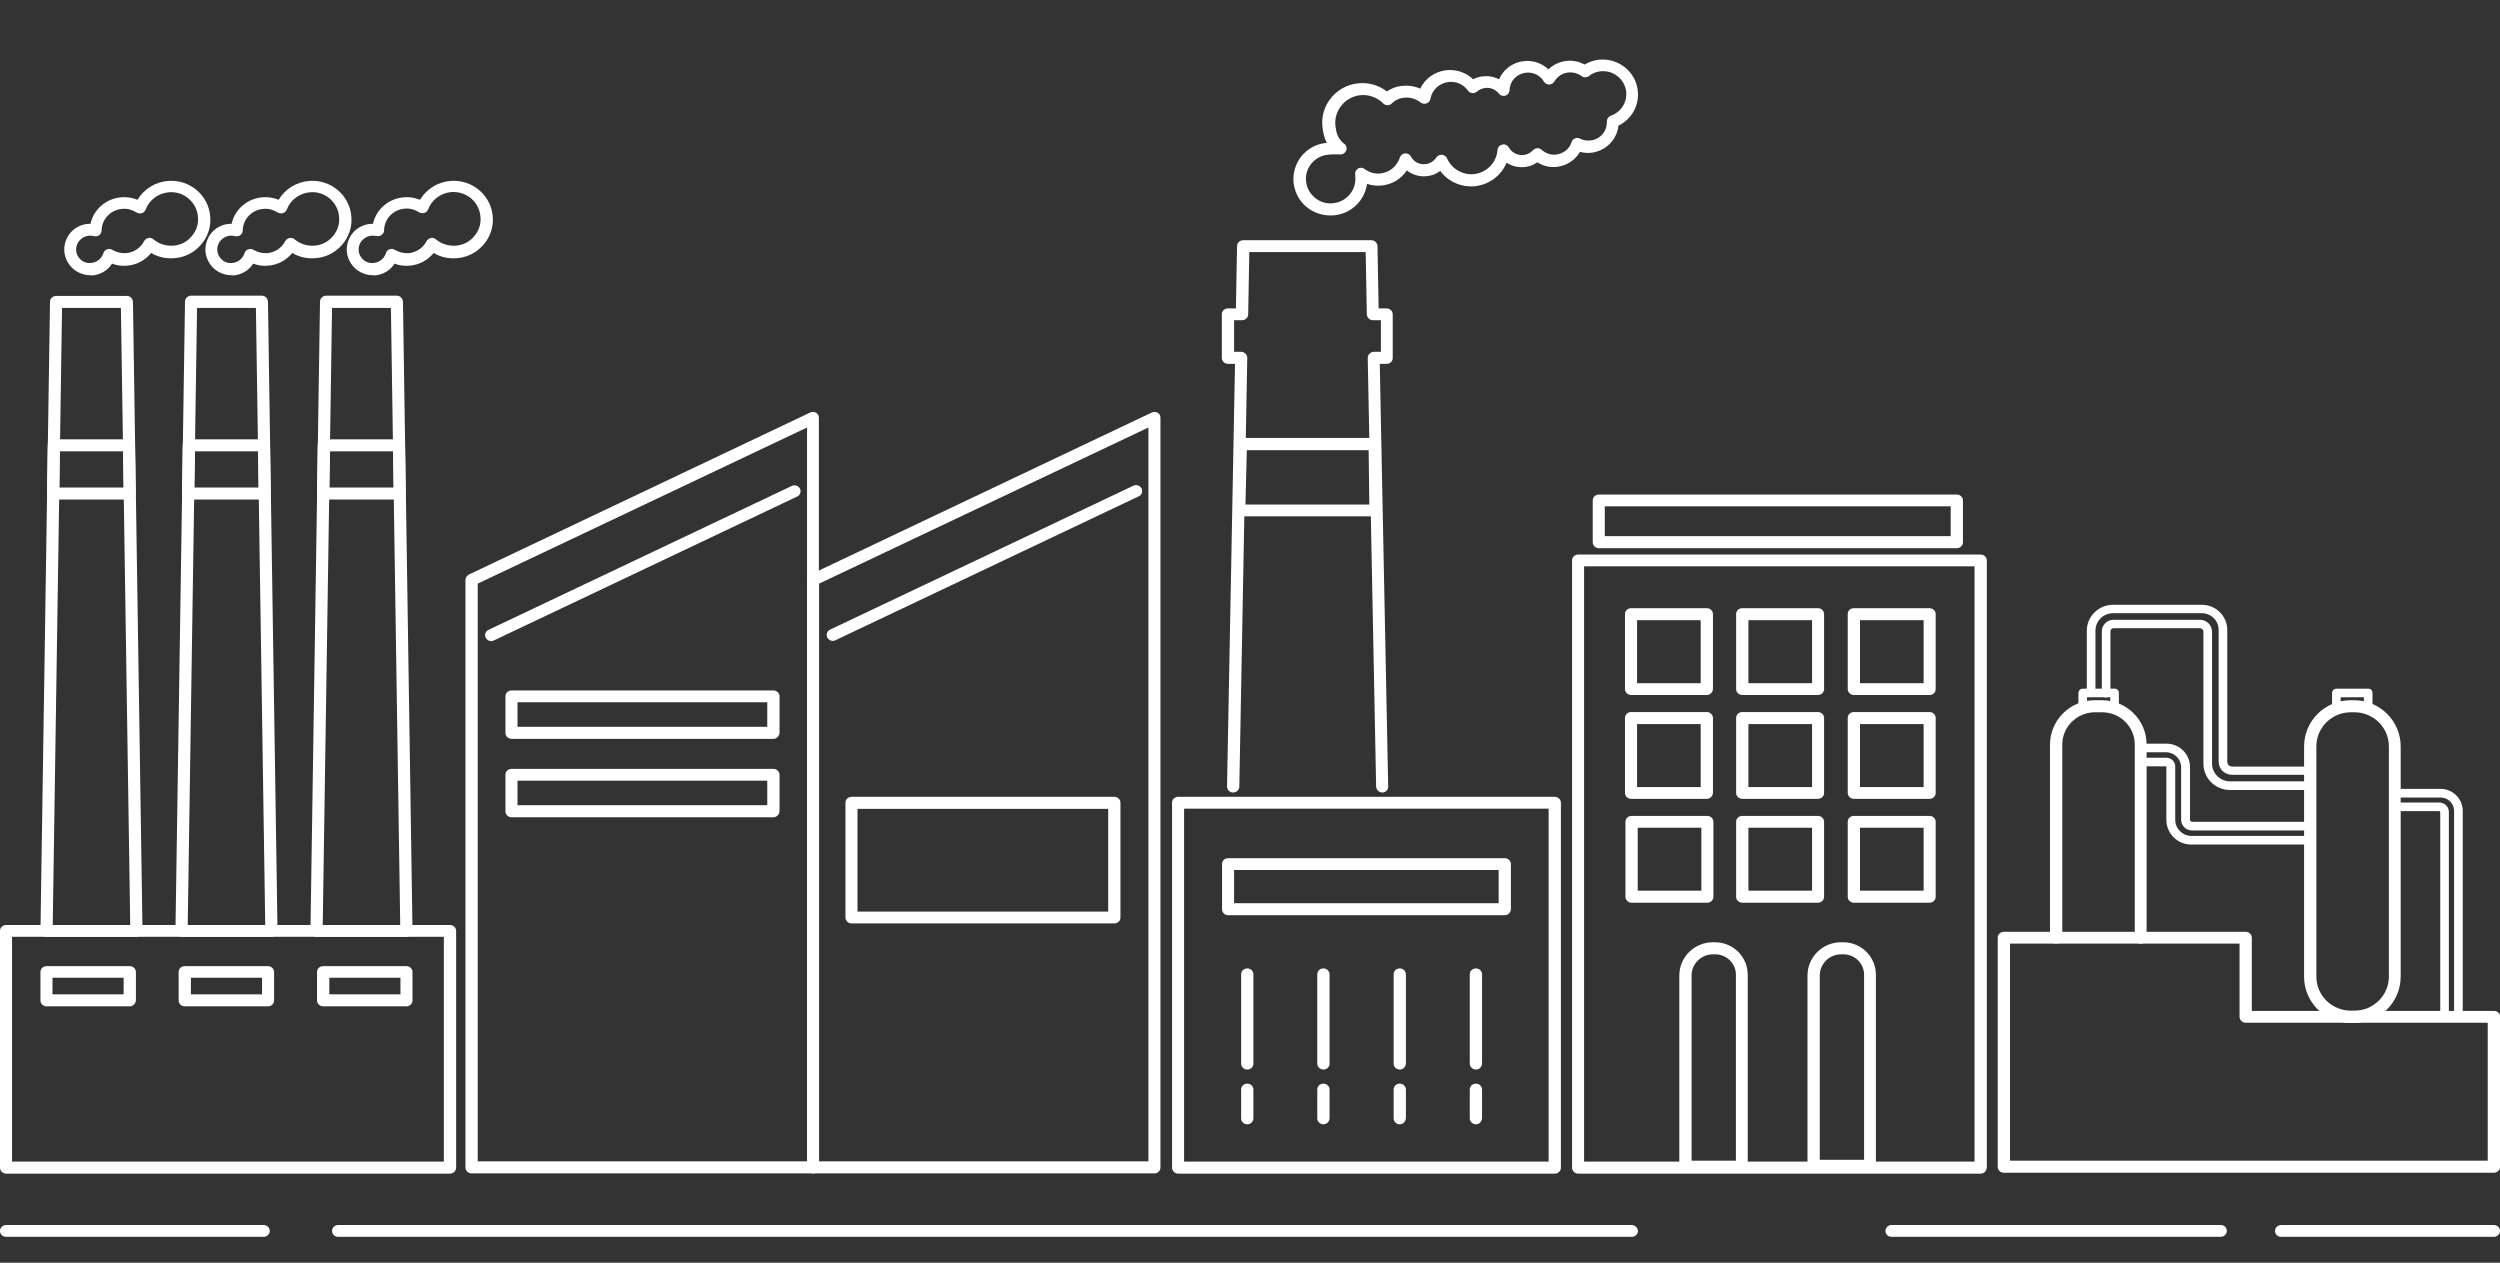 <?xml version="1.0" encoding="utf-8"?>
<!-- Generator: Adobe Illustrator 26.1.0, SVG Export Plug-In . SVG Version: 6.00 Build 0)  -->
<svg version="1.1" xmlns="http://www.w3.org/2000/svg" xmlns:xlink="http://www.w3.org/1999/xlink" x="0px" y="0px"
	 viewBox="0 0 1100 555.6" enable-background="new 0 0 1100 555.6" xml:space="preserve">
<rect x="0" y="0" width="1100" height="555.6" fill="#333333" stroke="none"/>
<g id="Layer_2">
</g>
<g id="Layer_1">
	<g id="XMLID_8574_">
		<path id="XMLID_8575_" fill="#FFFFFF" d="M357.8,516.3H207.5c-1.5,0-2.7-1.2-2.7-2.6V255.2c0-1,0.6-1.9,1.5-2.4l150.2-71.3
			c0.8-0.4,1.8-0.3,2.6,0.1c0.8,0.5,1.2,1.3,1.2,2.2v329.7C360.4,515.1,359.3,516.3,357.8,516.3z M210.2,511h144.9V188.1
			l-144.9,68.7V511z"/>
	</g>
	<g id="XMLID_8570_">
		<path id="XMLID_8571_" fill="#FFFFFF" d="M508,516.3H357.8c-1.5,0-2.7-1.2-2.7-2.6V255.2c0-1,0.6-1.9,1.5-2.4l150.2-71.3
			c0.8-0.4,1.8-0.3,2.6,0.1c0.8,0.5,1.2,1.3,1.2,2.2v329.7C510.7,515.1,509.5,516.3,508,516.3z M360.4,511h144.9V188.1l-144.9,68.7
			V511z"/>
	</g>
	<g id="XMLID_8566_">
		<path id="XMLID_8567_" fill="#FFFFFF" d="M198,516.4H2.7c-1.5,0-2.7-1.2-2.7-2.6V409.6c0-1.5,1.2-2.6,2.7-2.6H198
			c1.5,0,2.7,1.2,2.7,2.6v104.1C200.7,515.2,199.5,516.4,198,516.4z M5.3,511.1h190v-98.9H5.3V511.1z"/>
	</g>
	<g id="XMLID_8562_">
		<path id="XMLID_8563_" fill="#FFFFFF" d="M60,412.2H20.5c-0.7,0-1.4-0.3-1.9-0.8c-0.5-0.5-0.8-1.2-0.8-1.9L22,132.8
			c0-1.4,1.2-2.6,2.7-2.6h31.1c1.5,0,2.6,1.2,2.7,2.6l4.2,276.8c0,0.7-0.3,1.4-0.8,1.9C61.4,411.9,60.7,412.2,60,412.2z M23.2,407
			h34.1l-4.1-271.5H27.3L23.2,407z"/>
	</g>
	<g id="XMLID_8558_">
		<path id="XMLID_8559_" fill="#FFFFFF" d="M57.1,219.8H23.4c-0.7,0-1.4-0.3-1.9-0.8c-0.5-0.5-0.8-1.2-0.8-1.9l0.3-21.2
			c0-1.4,1.2-2.6,2.7-2.6h33c1.5,0,2.6,1.2,2.7,2.6l0.3,21.2c0,0.7-0.3,1.4-0.8,1.9C58.5,219.5,57.8,219.8,57.1,219.8z M26.1,214.5
			h28.3l-0.2-15.9H26.3L26.1,214.5z"/>
	</g>
	<g id="XMLID_8554_">
		<path id="XMLID_8555_" fill="#FFFFFF" d="M119.4,412.2H79.9c-0.7,0-1.4-0.3-1.9-0.8c-0.5-0.5-0.8-1.2-0.8-1.9l4.2-276.8
			c0-1.4,1.2-2.6,2.7-2.6h31.1c1.5,0,2.6,1.2,2.7,2.6l4.2,276.8c0,0.7-0.3,1.4-0.8,1.9C120.8,411.9,120.1,412.2,119.4,412.2z
			 M82.6,407h34.1l-4.1-271.5H86.7L82.6,407z"/>
	</g>
	<g id="XMLID_8550_">
		<path id="XMLID_8551_" fill="#FFFFFF" d="M116.5,219.8H82.8c-0.7,0-1.4-0.3-1.9-0.8c-0.5-0.5-0.8-1.2-0.8-1.9l0.3-21.2
			c0-1.4,1.2-2.6,2.7-2.6h33c1.5,0,2.6,1.2,2.7,2.6l0.3,21.2c0,0.7-0.3,1.4-0.8,1.9C117.9,219.5,117.2,219.8,116.5,219.8z
			 M85.5,214.5h28.3l-0.2-15.9H85.8L85.5,214.5z"/>
	</g>
	<g id="XMLID_8546_">
		<path id="XMLID_8547_" fill="#FFFFFF" d="M178.8,412.2h-39.5c-0.7,0-1.4-0.3-1.9-0.8c-0.5-0.5-0.8-1.2-0.8-1.9l4.2-276.8
			c0-1.4,1.2-2.6,2.7-2.6h31.1c1.5,0,2.6,1.2,2.7,2.6l4.2,276.8c0,0.7-0.3,1.4-0.8,1.9C180.2,411.9,179.5,412.2,178.8,412.2z
			 M142,407h34.1L172,135.5h-25.9L142,407z"/>
	</g>
	<g id="XMLID_8542_">
		<path id="XMLID_8543_" fill="#FFFFFF" d="M175.9,219.8h-33.7c-0.7,0-1.4-0.3-1.9-0.8c-0.5-0.5-0.8-1.2-0.8-1.9l0.3-21.2
			c0-1.4,1.2-2.6,2.7-2.6h33c1.5,0,2.6,1.2,2.7,2.6l0.3,21.2c0,0.7-0.3,1.4-0.8,1.9C177.3,219.5,176.6,219.8,175.9,219.8z
			 M144.9,214.5h28.3l-0.2-15.9h-27.8L144.9,214.5z"/>
	</g>
	<g id="XMLID_8538_">
		<path id="XMLID_8539_" fill="#FFFFFF" d="M605.1,227.2h-59.9c-0.7,0-1.4-0.3-1.9-0.8c-0.5-0.5-0.8-1.2-0.8-1.9l0.7-29.2
			c0-1.4,1.2-2.6,2.7-2.6h58.8c1.5,0,2.6,1.2,2.7,2.6l0.4,29.2c0,0.7-0.3,1.4-0.8,1.9C606.5,227,605.8,227.2,605.1,227.2z M548,222
			h54.5l-0.3-23.9h-53.6L548,222z"/>
	</g>
	<g id="XMLID_8536_">
		<path id="XMLID_8537_" fill="#FFFFFF" d="M216.1,282.1c-1,0-1.9-0.6-2.4-1.5c-0.6-1.3-0.1-2.9,1.3-3.5l133.4-63.3
			c1.3-0.6,2.9-0.1,3.6,1.2c0.6,1.3,0.1,2.9-1.3,3.5l-133.4,63.3C216.9,282,216.5,282.1,216.1,282.1z"/>
	</g>
	<g id="XMLID_8534_">
		<path id="XMLID_8535_" fill="#FFFFFF" d="M366.4,282c-1,0-1.9-0.6-2.4-1.5c-0.6-1.3-0.1-2.9,1.3-3.5l133.4-63.3
			c1.3-0.6,2.9-0.1,3.6,1.2c0.6,1.3,0.1,2.9-1.3,3.5l-133.4,63.3C367.1,282,366.8,282,366.4,282z"/>
	</g>
	<g id="XMLID_8530_">
		<path id="XMLID_8531_" fill="#FFFFFF" d="M57.1,442.8H20.5c-1.5,0-2.7-1.2-2.7-2.6v-12.5c0-1.5,1.2-2.6,2.7-2.6h36.6
			c1.5,0,2.7,1.2,2.7,2.6v12.5C59.7,441.6,58.5,442.8,57.1,442.8z M23.1,437.5h31.3v-7.3H23.1V437.5z"/>
	</g>
	<g id="XMLID_8526_">
		<path id="XMLID_8527_" fill="#FFFFFF" d="M117.9,442.8H81.3c-1.5,0-2.7-1.2-2.7-2.6v-12.5c0-1.5,1.2-2.6,2.7-2.6h36.6
			c1.5,0,2.7,1.2,2.7,2.6v12.5C120.6,441.6,119.4,442.8,117.9,442.8z M84,437.5h31.3v-7.3H84V437.5z"/>
	</g>
	<g id="XMLID_8522_">
		<path id="XMLID_8523_" fill="#FFFFFF" d="M178.8,442.8h-36.6c-1.5,0-2.7-1.2-2.7-2.6v-12.5c0-1.5,1.2-2.6,2.7-2.6h36.6
			c1.5,0,2.7,1.2,2.7,2.6v12.5C181.5,441.6,180.3,442.8,178.8,442.8z M144.9,437.5h31.3v-7.3h-31.3V437.5z"/>
	</g>
	<g id="XMLID_8518_">
		<path id="XMLID_8519_" fill="#FFFFFF" d="M1035.8,450.1h-1.5c-11.3,0-20.5-9.1-20.5-20.3V328.4c0-11.2,9.2-20.3,20.5-20.3h1.5
			c11.3,0,20.5,9.1,20.5,20.3v101.3C1056.3,441,1047.1,450.1,1035.8,450.1z M1034.4,313.4c-8.4,0-15.2,6.7-15.2,15v101.3
			c0,8.3,6.8,15,15.2,15h1.5c8.4,0,15.2-6.7,15.2-15V328.4c0-8.3-6.8-15-15.2-15H1034.4z"/>
	</g>
	<g id="XMLID_8516_">
		<path id="XMLID_8517_" fill="#FFFFFF" d="M942,415.2c-1.5,0-2.7-1.2-2.7-2.6v-85c0-7.8-6.4-14.2-14.4-14.2h-3.1
			c-7.9,0-14.4,6.4-14.4,14.2v85c0,1.5-1.2,2.6-2.7,2.6s-2.7-1.2-2.7-2.6v-85c0-10.7,8.8-19.5,19.7-19.5h3.1
			c10.9,0,19.7,8.7,19.7,19.5v85C944.6,414.1,943.4,415.2,942,415.2z"/>
	</g>
	<g id="XMLID_8512_">
		<path id="XMLID_8513_" fill="#FFFFFF" d="M1042,312.7h-14c-1.1,0-1.9-0.8-1.9-1.9v-5.9c0-1,0.9-1.9,1.9-1.9h14
			c1.1,0,1.9,0.8,1.9,1.9v5.9C1043.9,311.8,1043,312.7,1042,312.7z M1029.9,308.9h10.2v-2.1h-10.2V308.9z"/>
	</g>
	<g id="XMLID_8508_">
		<path id="XMLID_8509_" fill="#FFFFFF" d="M930.4,312.7h-14c-1.1,0-1.9-0.8-1.9-1.9v-5.9c0-1,0.9-1.9,1.9-1.9h14
			c1.1,0,1.9,0.8,1.9,1.9v5.9C932.3,311.8,931.4,312.7,930.4,312.7z M918.3,308.9h10.2v-2.1h-10.2V308.9z"/>
	</g>
	<g id="XMLID_8506_">
		<path id="XMLID_8507_" fill="#FFFFFF" d="M1016.5,340.9h-34.4c-3.3,0-5.9-2.6-5.9-5.8v-58c0-4-3.3-7.3-7.4-7.3h-39
			c-4.3,0-7.8,3.4-7.8,7.7v26.1c0,1-0.9,1.9-1.9,1.9c-1.1,0-1.9-0.8-1.9-1.9v-26.1c0-6.3,5.2-11.4,11.6-11.4h39
			c6.2,0,11.2,5,11.2,11.1v58c0,1.1,0.9,2.1,2.1,2.1h34.4c1.1,0,1.9,0.8,1.9,1.9C1018.4,340.1,1017.6,340.9,1016.5,340.9z"/>
	</g>
	<g id="XMLID_8504_">
		<path id="XMLID_8505_" fill="#FFFFFF" d="M1016.5,347.6h-35.3c-6.5,0-11.7-5.2-11.7-11.6v-58.1c0-0.8-0.7-1.5-1.5-1.5h-38
			c-0.8,0-1.4,0.6-1.4,1.4v27.2c0,1-0.9,1.9-1.9,1.9c-1.1,0-1.9-0.8-1.9-1.9v-27.2c0-2.8,2.3-5.1,5.2-5.1h38c2.9,0,5.3,2.4,5.3,5.3
			V336c0,4.3,3.6,7.8,7.9,7.8h35.3c1.1,0,1.9,0.8,1.9,1.9S1017.6,347.6,1016.5,347.6z"/>
	</g>
	<g id="XMLID_8502_">
		<path id="XMLID_8503_" fill="#FFFFFF" d="M1016.5,365.4h-52c-2.6,0-4.8-2.1-4.8-4.7v-23.1c0-3.6-3-6.6-6.6-6.6H942
			c-1.1,0-1.9-0.8-1.9-1.9c0-1,0.9-1.9,1.9-1.9h11.2c5.8,0,10.4,4.6,10.4,10.3v23.1c0,0.5,0.4,1,1,1h52c1.1,0,1.9,0.8,1.9,1.9
			S1017.6,365.4,1016.5,365.4z"/>
	</g>
	<g id="XMLID_8500_">
		<path id="XMLID_8501_" fill="#FFFFFF" d="M1016.5,371.6h-52.4c-6,0-10.9-4.9-10.9-10.8v-23.5c0,0,0-0.1-0.1-0.1H942
			c-1.1,0-1.9-0.8-1.9-1.9s0.9-1.9,1.9-1.9h11.2c2.1,0,3.9,1.7,3.9,3.8v23.5c0,3.9,3.2,7.1,7.1,7.1h52.4c1.1,0,1.9,0.8,1.9,1.9
			S1017.6,371.6,1016.5,371.6z"/>
	</g>
	<g id="XMLID_8498_">
		<path id="XMLID_8499_" fill="#FFFFFF" d="M1081.7,447c-1.1,0-1.9-0.8-1.9-1.9v-88.3c0-3.3-2.7-5.9-6-5.9h-20.1
			c-1.1,0-1.9-0.8-1.9-1.9c0-1,0.9-1.9,1.9-1.9h20.1c5.4,0,9.8,4.3,9.8,9.7v88.3C1083.6,446.2,1082.7,447,1081.7,447z"/>
	</g>
	<g id="XMLID_8496_">
		<path id="XMLID_8497_" fill="#FFFFFF" d="M1075.6,447c-1.1,0-1.9-0.8-1.9-1.9v-87.8c0-0.2-0.2-0.4-0.4-0.4h-19.7
			c-1.1,0-1.9-0.8-1.9-1.9s0.9-1.9,1.9-1.9h19.7c2.3,0,4.2,1.9,4.2,4.1v87.8C1077.5,446.2,1076.7,447,1075.6,447z"/>
	</g>
	<g id="XMLID_8492_">
		<path id="XMLID_8493_" fill="#FFFFFF" d="M1097.3,516H881.7c-1.5,0-2.7-1.2-2.7-2.6V412.6c0-1.5,1.2-2.6,2.7-2.6h106.4
			c1.5,0,2.7,1.2,2.7,2.6v32.2h106.6c1.5,0,2.7,1.2,2.7,2.6v65.9C1100,514.8,1098.8,516,1097.3,516z M884.3,510.7h210.3V450H988.1
			c-1.5,0-2.7-1.2-2.7-2.6v-32.2h-101V510.7z"/>
	</g>
	<g id="XMLID_8488_">
		<path id="XMLID_8489_" fill="#FFFFFF" d="M164,121.1c-2.7,0-5.3-1-7.4-2.7c-2.3-2-3.7-4.7-4-7.7c-0.2-3,0.7-5.9,2.7-8.3
			c2-2.3,4.8-3.7,7.8-3.9c0.3,0,0.7,0,1,0c1.4-6.4,6.9-11.2,13.7-11.7c2.4-0.2,4.8,0.2,7,1.1c2.8-4.7,7.9-7.9,13.5-8.3l0,0
			c9.5-0.7,17.8,6.3,18.5,15.7c0.4,4.5-1.1,9-4.1,12.4c-3,3.5-7.2,5.6-11.8,5.9c-3.6,0.3-7.1-0.5-10.1-2.3
			c-2.6,3.2-6.4,5.3-10.7,5.6c-2.2,0.2-4.5-0.1-6.5-0.9c-1.9,3-5.1,4.9-8.8,5.2C164.6,121.1,164.3,121.1,164,121.1z M164,103.7
			c-0.2,0-0.3,0-0.5,0c-1.6,0.1-3.1,0.9-4.2,2.1c-1.1,1.2-1.6,2.8-1.5,4.4c0.1,1.6,0.9,3.1,2.1,4.1c1.2,1.1,2.8,1.6,4.5,1.4
			c2.5-0.2,4.6-1.9,5.4-4.3c0.2-0.8,0.8-1.4,1.6-1.7c0.8-0.3,1.6-0.2,2.3,0.2c1.8,1.1,3.9,1.6,6,1.5c3.4-0.3,6.4-2.2,8-5.3
			c0.4-0.7,1.1-1.2,1.9-1.4c0.8-0.2,1.6,0.1,2.2,0.6c2.4,2,5.5,3,8.7,2.8c3.2-0.2,6.1-1.7,8.1-4.1c2.1-2.4,3.1-5.4,2.8-8.6
			c-0.2-3.1-1.7-6-4.1-8.1c-2.4-2-5.5-3-8.7-2.8l0,0c-4.6,0.4-8.6,3.3-10.2,7.6c-0.3,0.8-0.9,1.3-1.7,1.6c-0.8,0.2-1.6,0.1-2.3-0.3
			c-1.9-1.2-4-1.8-6.3-1.6c-5.1,0.4-9,4.5-9.1,9.5c0,0.8-0.4,1.6-1.1,2.1c-0.7,0.5-1.5,0.6-2.3,0.4
			C165.1,103.8,164.5,103.7,164,103.7z"/>
	</g>
	<g id="XMLID_8484_">
		<path id="XMLID_8485_" fill="#FFFFFF" d="M101.8,121.1c-2.7,0-5.3-1-7.4-2.7c-2.3-2-3.7-4.7-4-7.7c-0.2-3,0.7-5.9,2.7-8.3
			c2-2.3,4.8-3.7,7.8-3.9c0.3,0,0.7,0,1,0c1.4-6.4,6.9-11.2,13.7-11.7c2.4-0.2,4.8,0.2,7,1.1c2.8-4.7,7.9-7.9,13.5-8.3l0,0
			c9.5-0.7,17.8,6.3,18.5,15.7c0.4,4.5-1.1,9-4.1,12.4c-3,3.5-7.2,5.6-11.8,5.9c-3.6,0.3-7.1-0.5-10.1-2.3
			c-2.6,3.2-6.4,5.3-10.7,5.6c-2.2,0.2-4.5-0.1-6.5-0.9c-1.9,3-5.1,4.9-8.8,5.2C102.4,121.1,102.1,121.1,101.8,121.1z M101.8,103.7
			c-0.2,0-0.3,0-0.5,0c-1.6,0.1-3.1,0.9-4.2,2.1c-1.1,1.2-1.6,2.8-1.5,4.4c0.1,1.6,0.9,3.1,2.1,4.1c1.2,1.1,2.8,1.6,4.5,1.4
			c2.5-0.2,4.6-1.9,5.4-4.3c0.2-0.8,0.8-1.4,1.6-1.7c0.8-0.3,1.6-0.2,2.3,0.2c1.8,1.1,3.9,1.6,6,1.5c3.4-0.3,6.4-2.2,8-5.3
			c0.4-0.7,1.1-1.2,1.9-1.4c0.8-0.2,1.6,0.1,2.2,0.6c2.4,2,5.5,3,8.7,2.8c3.2-0.2,6.1-1.7,8.1-4.1c2.1-2.4,3.1-5.4,2.8-8.6
			c-0.5-6.5-6.3-11.4-12.8-10.8l0,0c-4.6,0.4-8.6,3.3-10.2,7.6c-0.3,0.8-0.9,1.3-1.7,1.6c-0.8,0.2-1.6,0.1-2.3-0.3
			c-1.9-1.2-4-1.8-6.3-1.6c-5.1,0.4-9,4.5-9.1,9.5c0,0.8-0.4,1.6-1.1,2.1c-0.7,0.5-1.5,0.6-2.3,0.4
			C103,103.8,102.4,103.7,101.8,103.7z"/>
	</g>
	<g id="XMLID_8480_">
		<path id="XMLID_8481_" fill="#FFFFFF" d="M39.7,121.1c-2.7,0-5.3-1-7.4-2.7c-2.3-2-3.7-4.7-4-7.7c-0.2-3,0.7-5.9,2.7-8.3
			c2-2.3,4.8-3.7,7.8-3.9c0.3,0,0.7,0,1,0c1.4-6.4,6.9-11.2,13.7-11.7c2.4-0.2,4.8,0.2,7,1.1c2.8-4.7,7.9-7.9,13.5-8.3l0,0
			c9.5-0.7,17.8,6.3,18.5,15.7c0.4,4.5-1.1,9-4.1,12.4c-3,3.5-7.2,5.6-11.8,5.9c-3.6,0.3-7.1-0.5-10.1-2.3
			c-2.6,3.2-6.4,5.3-10.7,5.6c-2.2,0.2-4.5-0.1-6.5-0.9c-1.9,3-5.1,4.9-8.8,5.2C40.3,121.1,40,121.1,39.7,121.1z M39.7,103.7
			c-0.2,0-0.3,0-0.5,0c-1.6,0.1-3.1,0.9-4.2,2.1c-1.1,1.2-1.6,2.8-1.5,4.4c0.1,1.6,0.9,3.1,2.1,4.1c1.2,1.1,2.8,1.6,4.5,1.4
			c2.5-0.2,4.6-1.9,5.4-4.3c0.2-0.8,0.8-1.4,1.6-1.7c0.8-0.3,1.6-0.2,2.3,0.2c1.8,1.1,3.9,1.6,6,1.5c3.4-0.3,6.4-2.2,8-5.3
			c0.4-0.7,1.1-1.2,1.9-1.4c0.8-0.2,1.6,0.1,2.2,0.6c2.4,2,5.5,3,8.7,2.8c3.2-0.2,6.1-1.7,8.1-4.1c2.1-2.4,3.1-5.4,2.8-8.6
			c-0.5-6.5-6.3-11.4-12.8-10.8l0,0c-4.6,0.4-8.6,3.3-10.2,7.6c-0.3,0.8-0.9,1.3-1.7,1.6c-0.8,0.2-1.6,0.1-2.3-0.3
			c-1.9-1.2-4-1.8-6.3-1.6c-5.1,0.4-9,4.5-9.1,9.5c0,0.8-0.4,1.6-1.1,2.1c-0.7,0.5-1.5,0.6-2.3,0.4
			C40.8,103.8,40.2,103.7,39.7,103.7z"/>
	</g>
	<g id="XMLID_8476_">
		<path id="XMLID_8477_" fill="#FFFFFF" d="M585.3,94.8c-3.6,0-7.1-1.2-10-3.4c-3.4-2.6-5.5-6.4-6.1-10.7c-0.5-4.2,0.7-8.4,3.3-11.8
			c2.7-3.4,6.5-5.5,10.8-6c0.2,0,0.3,0,0.5-0.1c-1.2-2.2-1.6-4.5-1.9-6.7c-1.2-9.6,5.8-18.3,15.4-19.4c4.6-0.6,9.2,0.7,12.9,3.5
			c2-1.3,4.2-2.2,6.6-2.4c2.8-0.3,5.6,0.1,8.1,1.2c2.1-4.4,6.3-7.5,11.4-8.1c4.4-0.5,8.8,1,11.9,4c1.3-0.7,2.7-1.2,4.3-1.3
			c2.5-0.3,5,0.2,7.1,1.3c1.8-4.3,5.8-7.4,10.8-8c4.1-0.5,8,0.9,10.9,3.6c2.1-2,4.8-3.3,7.8-3.7c2.8-0.3,5.6,0.2,8.1,1.6
			c1.9-1.1,3.9-1.8,6.1-2.1c8.5-1,16.3,5,17.3,13.4v0c0.8,6.6-2.6,12.7-8.5,15.6c-0.6,6.1-5.5,11.1-11.8,11.9
			c-1.7,0.2-3.5,0.1-5.1-0.4c-2.1,3.6-5.8,6.1-10,6.6c-3.1,0.4-6.2-0.3-8.8-2c-1.6,1.2-3.5,1.9-5.5,2.1c-2.9,0.3-5.7-0.4-8-1.9
			c-2.3,5.5-7.4,9.5-13.6,10.3c-6.1,0.7-12.1-1.9-15.6-6.7c-1.7,1.3-3.6,2.1-5.8,2.3c-3.3,0.4-6.4-0.6-8.9-2.5
			c-2.4,3.6-6.3,6.1-10.8,6.6c-2.3,0.3-4.5,0-6.7-0.7c-1,7.1-6.6,12.9-14.1,13.8C586.6,94.8,585.9,94.8,585.3,94.8z M587.3,67.9
			c-1.1,0-2.3,0.1-3.2,0.2c-2.9,0.3-5.4,1.8-7.2,4c-1.8,2.3-2.6,5.1-2.2,7.9c0.3,2.8,1.8,5.4,4.1,7.2c2.3,1.8,5.1,2.6,8,2.2
			c5.9-0.7,10.2-6.1,9.5-11.9c0-0.1,0-0.2,0-0.3l0-0.3c-0.2-1.1,0.3-2.1,1.2-2.7c0.9-0.6,2.1-0.5,3,0.2c2.1,1.6,4.6,2.2,7.1,1.9
			c3.9-0.5,7.1-3.2,8.3-6.9c0.3-1,1.2-1.8,2.3-1.9c1.1-0.1,2.1,0.4,2.6,1.4c1.3,2.4,3.9,3.7,6.5,3.3c1.9-0.2,3.6-1.3,4.7-2.9
			c0.5-0.8,1.5-1.3,2.5-1.2c1,0.1,1.8,0.7,2.2,1.6c2,4.6,7,7.5,12,6.9c5.5-0.7,9.8-5.1,10.2-10.6c0.1-1.2,0.9-2.1,2.1-2.4
			c1.1-0.3,2.3,0.3,2.9,1.3c1.3,2.3,3.9,3.6,6.5,3.3c1.6-0.2,3-0.9,4.1-2.1c0.5-0.5,1.1-0.8,1.9-0.9c0.7,0,1.4,0.2,1.9,0.7
			c1.8,1.6,4.1,2.4,6.5,2.1c3.1-0.4,5.8-2.5,6.7-5.5c0.2-0.7,0.8-1.3,1.5-1.6c0.7-0.3,1.5-0.3,2.2,0.1c1.4,0.7,3,1,4.7,0.8
			c4.2-0.5,7.3-4.1,7.1-8.3c0-1.2,0.7-2.2,1.8-2.6c4.5-1.6,7.3-6,6.7-10.7c-0.7-5.5-5.8-9.5-11.4-8.8c-1.8,0.2-3.6,0.9-5,2.1
			c-1,0.7-2.3,0.7-3.2,0c-1.7-1.3-3.8-1.8-5.9-1.6c-2.6,0.3-4.8,1.8-6.1,4c-0.5,0.8-1.3,1.3-2.3,1.3c-0.9,0-1.8-0.5-2.3-1.3
			c-1.6-2.8-4.8-4.3-8-3.9c-4,0.5-7,3.7-7.1,7.7c0,1.1-0.8,2.1-1.8,2.4c-1.1,0.3-2.2,0-2.9-0.9c-1.4-1.8-3.7-2.8-6-2.5
			c-1.3,0.2-2.6,0.7-3.6,1.6c-0.6,0.5-1.3,0.7-2.1,0.7c-0.8-0.1-1.4-0.5-1.9-1.1c-1.9-2.8-5.2-4.2-8.6-3.8c-4,0.5-7.2,3.4-7.9,7.4
			c-0.2,0.9-0.8,1.7-1.7,2c-0.9,0.3-1.9,0.2-2.6-0.4c-2.1-1.6-4.7-2.4-7.3-2.1c-2.1,0.2-4,1.1-5.5,2.6c-1.1,1-2.7,0.9-3.7-0.1
			c-2.7-2.7-6.4-4-10.2-3.6c-6.7,0.8-11.6,6.9-10.8,13.6c0.4,2.9,0.9,5.5,3.9,7.8c0.6,0.4,0.9,1.1,1,1.8c0.1,0.8-0.3,1.6-0.9,2.2
			c-0.7,0.6-1.5,0.8-2.5,0.6C588.4,68,587.8,67.9,587.3,67.9z"/>
	</g>
	<g id="XMLID_8472_">
		<path id="XMLID_8473_" fill="#FFFFFF" d="M684.1,516.4H518.4c-1.5,0-2.7-1.2-2.7-2.6V353.2c0-1.5,1.2-2.6,2.7-2.6h165.7
			c1.5,0,2.7,1.2,2.7,2.6v160.6C686.8,515.2,685.6,516.4,684.1,516.4z M521,511.1h160.4V355.8H521V511.1z"/>
	</g>
	<g id="XMLID_8468_">
		<path id="XMLID_8469_" fill="#FFFFFF" d="M871.5,516.4H694.4c-1.5,0-2.7-1.2-2.7-2.6V246.6c0-1.5,1.2-2.6,2.7-2.6h177.1
			c1.5,0,2.7,1.2,2.7,2.6v267.1C874.1,515.2,873,516.4,871.5,516.4z M697,511.1h171.8V249.2H697V511.1z"/>
	</g>
	<g id="XMLID_8464_">
		<path id="XMLID_8465_" fill="#FFFFFF" d="M861,241.2H703.5c-1.5,0-2.7-1.2-2.7-2.6v-18.4c0-1.5,1.2-2.6,2.7-2.6H861
			c1.5,0,2.7,1.2,2.7,2.6v18.4C863.7,240,862.5,241.2,861,241.2z M706.1,235.9h152.2v-13.1H706.1V235.9z"/>
	</g>
	<g id="XMLID_8460_">
		<path id="XMLID_8461_" fill="#FFFFFF" d="M751,305.8h-33.3c-1.5,0-2.7-1.2-2.7-2.6v-33c0-1.5,1.2-2.6,2.7-2.6H751
			c1.5,0,2.7,1.2,2.7,2.6v33C753.6,304.7,752.4,305.8,751,305.8z M720.3,300.6h28v-27.7h-28V300.6z"/>
	</g>
	<g id="XMLID_8456_">
		<path id="XMLID_8457_" fill="#FFFFFF" d="M799.9,305.8h-33.3c-1.5,0-2.7-1.2-2.7-2.6v-33c0-1.5,1.2-2.6,2.7-2.6h33.3
			c1.5,0,2.7,1.2,2.7,2.6v33C802.6,304.7,801.4,305.8,799.9,305.8z M769.3,300.6h28v-27.7h-28V300.6z"/>
	</g>
	<g id="XMLID_8452_">
		<path id="XMLID_8453_" fill="#FFFFFF" d="M751,351.5h-33.3c-1.5,0-2.7-1.2-2.7-2.6v-33c0-1.5,1.2-2.6,2.7-2.6H751
			c1.5,0,2.7,1.2,2.7,2.6v33C753.6,350.3,752.4,351.5,751,351.5z M720.3,346.3h28v-27.7h-28V346.3z"/>
	</g>
	<g id="XMLID_8448_">
		<path id="XMLID_8449_" fill="#FFFFFF" d="M799.9,351.5h-33.3c-1.5,0-2.7-1.2-2.7-2.6v-33c0-1.5,1.2-2.6,2.7-2.6h33.3
			c1.5,0,2.7,1.2,2.7,2.6v33C802.6,350.3,801.4,351.5,799.9,351.5z M769.3,346.3h28v-27.7h-28V346.3z"/>
	</g>
	<g id="XMLID_8444_">
		<path id="XMLID_8445_" fill="#FFFFFF" d="M751.2,397.2h-33.3c-1.5,0-2.7-1.2-2.7-2.6v-33c0-1.5,1.2-2.6,2.7-2.6h33.3
			c1.5,0,2.7,1.2,2.7,2.6v33C753.9,396,752.7,397.2,751.2,397.2z M720.6,391.9h28v-27.7h-28V391.9z"/>
	</g>
	<g id="XMLID_8440_">
		<path id="XMLID_8441_" fill="#FFFFFF" d="M799.9,397.2h-33.3c-1.5,0-2.7-1.2-2.7-2.6v-33c0-1.5,1.2-2.6,2.7-2.6h33.3
			c1.5,0,2.7,1.2,2.7,2.6v33C802.6,396,801.4,397.2,799.9,397.2z M769.3,391.9h28v-27.7h-28V391.9z"/>
	</g>
	<g id="XMLID_8436_">
		<path id="XMLID_8437_" fill="#FFFFFF" d="M849,305.8h-33.3c-1.5,0-2.7-1.2-2.7-2.6v-33c0-1.5,1.2-2.6,2.7-2.6H849
			c1.5,0,2.7,1.2,2.7,2.6v33C851.7,304.7,850.5,305.8,849,305.8z M818.4,300.6h28v-27.7h-28V300.6z"/>
	</g>
	<g id="XMLID_8432_">
		<path id="XMLID_8433_" fill="#FFFFFF" d="M849,351.5h-33.3c-1.5,0-2.7-1.2-2.7-2.6v-33c0-1.5,1.2-2.6,2.7-2.6H849
			c1.5,0,2.7,1.2,2.7,2.6v33C851.7,350.3,850.5,351.5,849,351.5z M818.4,346.3h28v-27.7h-28V346.3z"/>
	</g>
	<g id="XMLID_8428_">
		<path id="XMLID_8429_" fill="#FFFFFF" d="M849,397.2h-33.3c-1.5,0-2.7-1.2-2.7-2.6v-33c0-1.5,1.2-2.6,2.7-2.6H849
			c1.5,0,2.7,1.2,2.7,2.6v33C851.7,396,850.5,397.2,849,397.2z M818.4,391.9h28v-27.7h-28V391.9z"/>
	</g>
	<g id="XMLID_8426_">
		<path id="XMLID_8427_" fill="#FFFFFF" d="M608.2,348.7c-1.4,0-2.6-1.1-2.7-2.6l-3.7-188.6c0-0.7,0.3-1.4,0.8-1.9
			c0.5-0.5,1.2-0.8,1.9-0.8h3.1v-13.9h-3.5c-1.4,0-2.6-1.1-2.7-2.6l-0.5-27.4h-51.2l-0.5,27.4c0,1.4-1.2,2.6-2.7,2.6H543v13.9h3.1
			c0.7,0,1.4,0.3,1.9,0.8c0.5,0.5,0.8,1.2,0.8,1.9l-3.5,188.6c0,1.4-1.2,2.6-2.7,2.6c0,0,0,0-0.1,0c-1.5,0-2.6-1.2-2.6-2.7
			l3.5-185.9h-3.1c-1.5,0-2.7-1.2-2.7-2.6v-19.2c0-1.5,1.2-2.6,2.7-2.6h3.5l0.5-27.4c0-1.4,1.2-2.6,2.7-2.6h56.4
			c1.4,0,2.6,1.1,2.7,2.6l0.5,27.4h3.5c1.5,0,2.7,1.2,2.7,2.6v19.2c0,1.5-1.2,2.6-2.7,2.6h-3l3.7,185.9
			C610.9,347.5,609.7,348.7,608.2,348.7C608.3,348.7,608.2,348.7,608.2,348.7z"/>
	</g>
	<g id="XMLID_8424_">
		<path id="XMLID_8425_" fill="#FFFFFF" d="M548.8,470.6c-1.5,0-2.7-1.2-2.7-2.6v-39.3c0-1.5,1.2-2.6,2.7-2.6s2.7,1.2,2.7,2.6V468
			C551.5,469.5,550.3,470.6,548.8,470.6z"/>
	</g>
	<g id="XMLID_8422_">
		<path id="XMLID_8423_" fill="#FFFFFF" d="M582.3,470.6c-1.5,0-2.7-1.2-2.7-2.6v-39.3c0-1.5,1.2-2.6,2.7-2.6c1.5,0,2.7,1.2,2.7,2.6
			V468C585,469.5,583.8,470.6,582.3,470.6z"/>
	</g>
	<g id="XMLID_8420_">
		<path id="XMLID_8421_" fill="#FFFFFF" d="M615.9,470.6c-1.5,0-2.7-1.2-2.7-2.6v-39.3c0-1.5,1.2-2.6,2.7-2.6c1.5,0,2.7,1.2,2.7,2.6
			V468C618.5,469.5,617.3,470.6,615.9,470.6z"/>
	</g>
	<g id="XMLID_8418_">
		<path id="XMLID_8419_" fill="#FFFFFF" d="M649.4,470.6c-1.5,0-2.7-1.2-2.7-2.6v-39.3c0-1.5,1.2-2.6,2.7-2.6s2.7,1.2,2.7,2.6V468
			C652,469.5,650.9,470.6,649.4,470.6z"/>
	</g>
	<g id="XMLID_8416_">
		<path id="XMLID_8417_" fill="#FFFFFF" d="M548.8,494.7c-1.5,0-2.7-1.2-2.7-2.6v-12.7c0-1.5,1.2-2.6,2.7-2.6s2.7,1.2,2.7,2.6V492
			C551.5,493.5,550.3,494.7,548.8,494.7z"/>
	</g>
	<g id="XMLID_8414_">
		<path id="XMLID_8415_" fill="#FFFFFF" d="M582.3,494.7c-1.5,0-2.7-1.2-2.7-2.6v-12.7c0-1.5,1.2-2.6,2.7-2.6c1.5,0,2.7,1.2,2.7,2.6
			V492C585,493.5,583.8,494.7,582.3,494.7z"/>
	</g>
	<g id="XMLID_8412_">
		<path id="XMLID_8413_" fill="#FFFFFF" d="M615.9,494.7c-1.5,0-2.7-1.2-2.7-2.6v-12.7c0-1.5,1.2-2.6,2.7-2.6c1.5,0,2.7,1.2,2.7,2.6
			V492C618.5,493.5,617.3,494.7,615.9,494.7z"/>
	</g>
	<g id="XMLID_8410_">
		<path id="XMLID_8411_" fill="#FFFFFF" d="M649.4,494.7c-1.5,0-2.7-1.2-2.7-2.6v-12.7c0-1.5,1.2-2.6,2.7-2.6s2.7,1.2,2.7,2.6V492
			C652,493.5,650.9,494.7,649.4,494.7z"/>
	</g>
	<g id="XMLID_8406_">
		<path id="XMLID_8407_" fill="#FFFFFF" d="M662.1,402.7H540.4c-1.5,0-2.7-1.2-2.7-2.6v-19.9c0-1.5,1.2-2.6,2.7-2.6h121.7
			c1.5,0,2.7,1.2,2.7,2.6v19.9C664.7,401.5,663.5,402.7,662.1,402.7z M543,397.4h116.4v-14.6H543V397.4z"/>
	</g>
	<g id="XMLID_8402_">
		<path id="XMLID_8403_" fill="#FFFFFF" d="M340.3,325.1H225.1c-1.5,0-2.7-1.2-2.7-2.6v-16.1c0-1.5,1.2-2.6,2.7-2.6h115.2
			c1.5,0,2.7,1.2,2.7,2.6v16.1C342.9,323.9,341.7,325.1,340.3,325.1z M227.7,319.8h109.9V309H227.7V319.8z"/>
	</g>
	<g id="XMLID_8398_">
		<path id="XMLID_8399_" fill="#FFFFFF" d="M340.3,359.6H225.1c-1.5,0-2.7-1.2-2.7-2.6v-16.1c0-1.5,1.2-2.6,2.7-2.6h115.2
			c1.5,0,2.7,1.2,2.7,2.6v16.1C342.9,358.4,341.7,359.6,340.3,359.6z M227.7,354.3h109.9v-10.8H227.7V354.3z"/>
	</g>
	<g id="XMLID_8393_">
		<path id="XMLID_8397_" fill="#FFFFFF" d="M717.9,539H148.8c-1.5,0-2.7,1.2-2.7,2.6c0,1.5,1.2,2.6,2.7,2.6h569.2
			c1.5,0,2.7-1.2,2.7-2.6C720.6,540.2,719.4,539,717.9,539z"/>
		<path id="XMLID_8396_" fill="#FFFFFF" d="M116,539H2.7c-1.5,0-2.7,1.2-2.7,2.6c0,1.5,1.2,2.6,2.7,2.6H116c1.5,0,2.7-1.2,2.7-2.6
			C118.7,540.2,117.5,539,116,539z"/>
		<path id="XMLID_8395_" fill="#FFFFFF" d="M1097.3,539h-93.6c-1.5,0-2.7,1.2-2.7,2.6c0,1.5,1.2,2.6,2.7,2.6h93.6
			c1.5,0,2.7-1.2,2.7-2.6C1100,540.2,1098.8,539,1097.3,539z"/>
		<path id="XMLID_8394_" fill="#FFFFFF" d="M977.2,539H832.3c-1.5,0-2.7,1.2-2.7,2.6c0,1.5,1.2,2.6,2.7,2.6h144.8
			c1.5,0,2.7-1.2,2.7-2.6C979.8,540.2,978.6,539,977.2,539z"/>
	</g>
	<g id="XMLID_8389_">
		<path id="XMLID_8390_" fill="#FFFFFF" d="M766.4,516h-24.8c-1.5,0-2.7-1.2-2.7-2.6v-84.2c0-8,6.6-14.6,14.7-14.6h1
			c8,0,14.4,6.4,14.4,14.3v84.4C769.1,514.8,767.9,516,766.4,516z M744.3,510.7h19.5v-81.8c0-5-4.1-9-9.1-9h-1
			c-5.2,0-9.4,4.2-9.4,9.3V510.7z"/>
	</g>
	<g id="XMLID_8385_">
		<path id="XMLID_8386_" fill="#FFFFFF" d="M822.8,515.6H798c-1.5,0-2.7-1.2-2.7-2.6v-83.8c0-8,6.6-14.6,14.7-14.6h1
			c8,0,14.4,6.4,14.4,14.3V513C825.5,514.4,824.3,515.6,822.8,515.6z M800.7,510.3h19.5v-81.4c0-5-4.1-9-9.1-9h-1
			c-5.2,0-9.4,4.2-9.4,9.3V510.3z"/>
	</g>
	<g id="XMLID_8381_">
		<path id="XMLID_8382_" fill="#FFFFFF" d="M490.3,406.3H374.7c-1.5,0-2.7-1.2-2.7-2.6v-50.5c0-1.5,1.2-2.6,2.7-2.6h115.6
			c1.5,0,2.7,1.2,2.7,2.6v50.5C493,405.2,491.8,406.3,490.3,406.3z M377.3,401.1h110.3v-45.2H377.3V401.1z"/>
	</g>
</g>
</svg>
